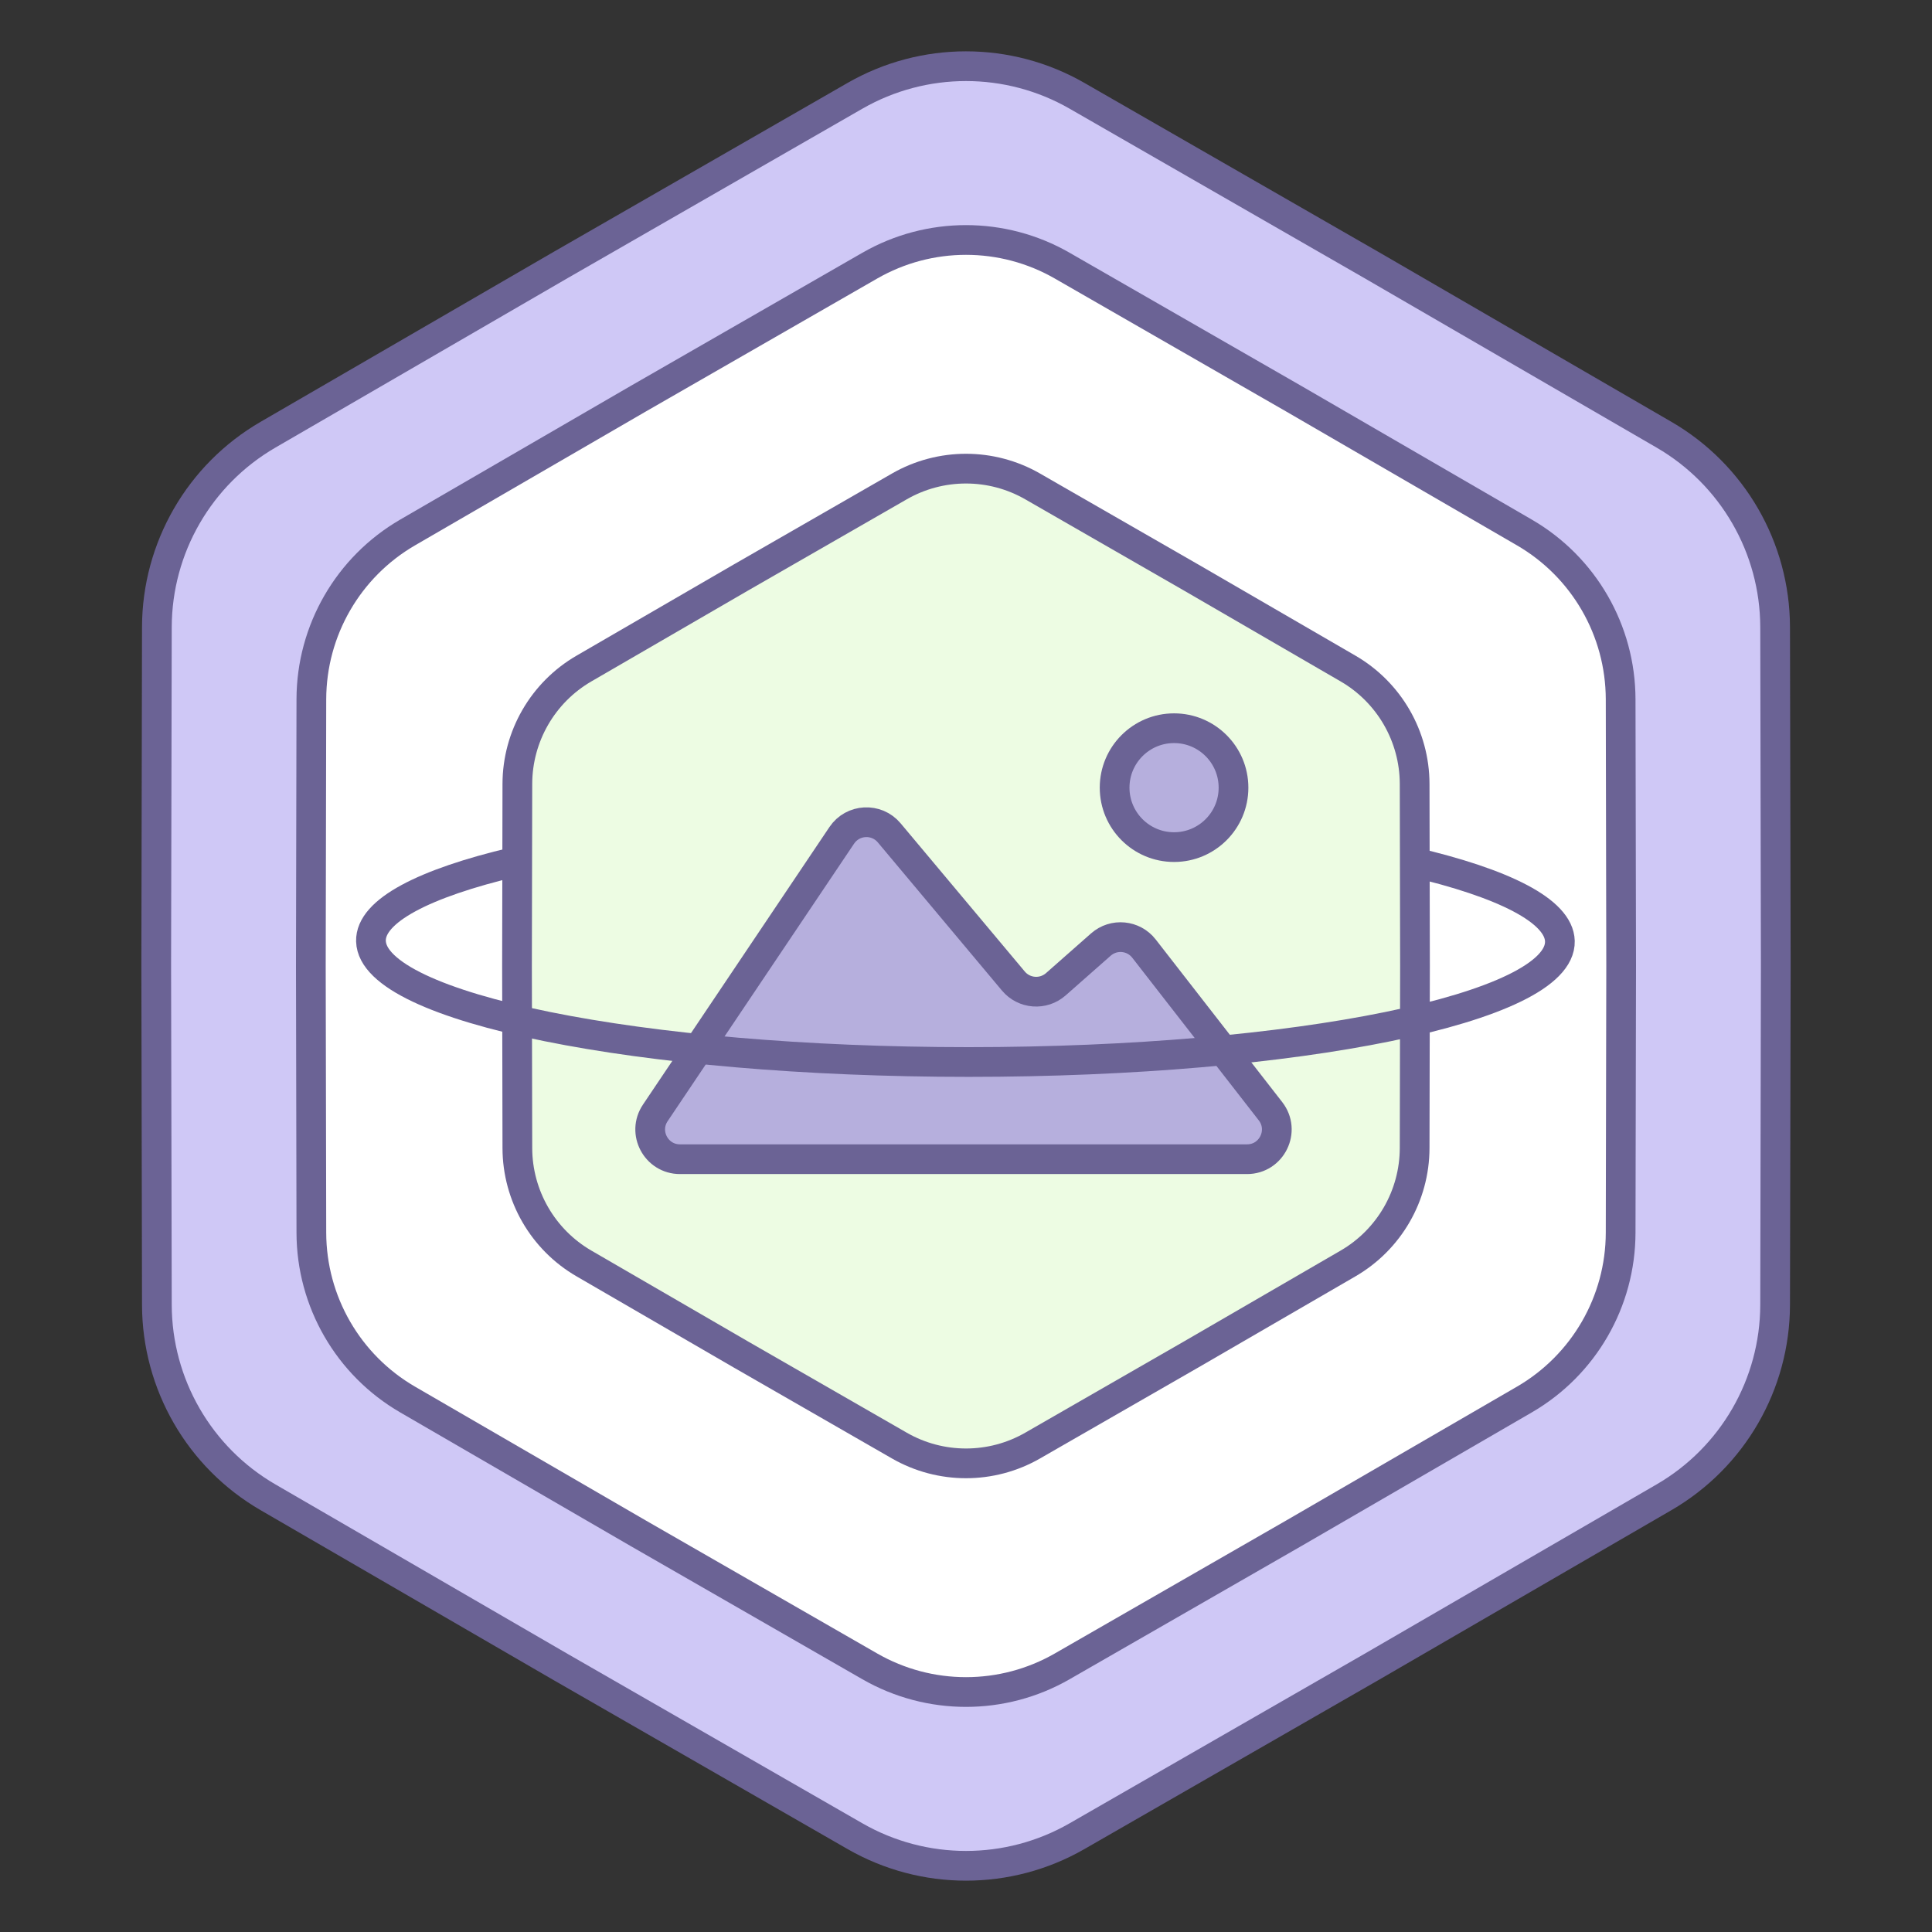 <svg width="130" height="130" viewBox="0 0 130 130" fill="none" xmlns="http://www.w3.org/2000/svg">
<rect x="0" y="0" width="130" height="130" fill="#333333" stroke="none"/>
<path d="M57.525 6.449C62.154 3.789 67.847 3.789 72.475 6.449L92.242 17.811L92.246 17.813L111.969 29.252C116.587 31.93 119.433 36.86 119.444 42.198L119.488 64.998V65.002L119.444 87.802C119.433 93.14 116.587 98.07 111.969 100.748L92.246 112.187L92.242 112.189L72.475 123.55C67.847 126.211 62.154 126.211 57.525 123.55L37.758 112.189L37.754 112.187L18.031 100.748C13.413 98.07 10.567 93.14 10.556 87.802L10.512 65.002V64.998L10.556 42.198C10.567 36.86 13.413 31.93 18.031 29.252L37.754 17.813L37.758 17.811L57.525 6.449Z" fill="#CFC8F6" stroke="#6B6395" stroke-width="2"/>
<path d="M58.522 17.877C62.533 15.571 67.467 15.571 71.478 17.877L87.04 26.821L87.044 26.823L102.571 35.828C106.573 38.149 109.04 42.422 109.049 47.048L109.084 64.998V65.002L109.049 82.951C109.04 87.578 106.573 91.851 102.571 94.172L87.044 103.177L87.04 103.179L71.478 112.123C67.467 114.429 62.533 114.429 58.522 112.123L42.96 103.179L42.956 103.177L27.429 94.172C23.427 91.851 20.96 87.578 20.951 82.951L20.916 65.002V64.998L20.951 47.048C20.96 42.422 23.427 38.149 27.429 35.828L42.956 26.823L42.96 26.821L58.522 17.877Z" fill="white" stroke="#6B6395" stroke-width="2"/>
<path d="M60.515 32.731C63.292 31.135 66.708 31.135 69.485 32.731L80.104 38.835L80.108 38.837L90.703 44.982C93.474 46.588 95.182 49.547 95.188 52.749L95.212 64.998V65.002L95.188 77.251C95.182 80.453 93.474 83.412 90.703 85.018L80.108 91.163L80.104 91.165L69.485 97.269C66.708 98.865 63.292 98.865 60.515 97.269L49.896 91.165L49.892 91.163L39.297 85.018C36.526 83.412 34.818 80.453 34.812 77.251L34.788 65.002V64.998L34.812 52.749C34.818 49.547 36.526 46.588 39.297 44.982L49.892 38.837L49.896 38.835L60.515 32.731Z" fill="#EDFCE3" stroke="#6B6395" stroke-width="2"/>
<circle cx="79" cy="53" r="4" fill="#B6AFDD" stroke="#6B6395" stroke-width="2"/>
<path d="M83.91 78H45.753C44.153 78 43.2 76.213 44.093 74.885L56.64 56.209C57.382 55.104 58.978 55.019 59.833 56.04L68.188 66.013C68.91 66.875 70.2 66.972 71.044 66.229L74.075 63.557C74.94 62.795 76.268 62.919 76.976 63.829L85.489 74.772C86.511 76.086 85.575 78 83.91 78Z" fill="#B6AFDD" stroke="#6B6395" stroke-width="2"/>
<path d="M95.05 58C101.175 59.427 104.907 61.289 104.961 63.327C105.08 67.819 87.268 71.46 65.176 71.46C43.085 71.46 25.08 67.819 24.961 63.327C24.907 61.289 28.541 59.427 34.59 58" stroke="#6B6395" stroke-width="2"/>
</svg>
